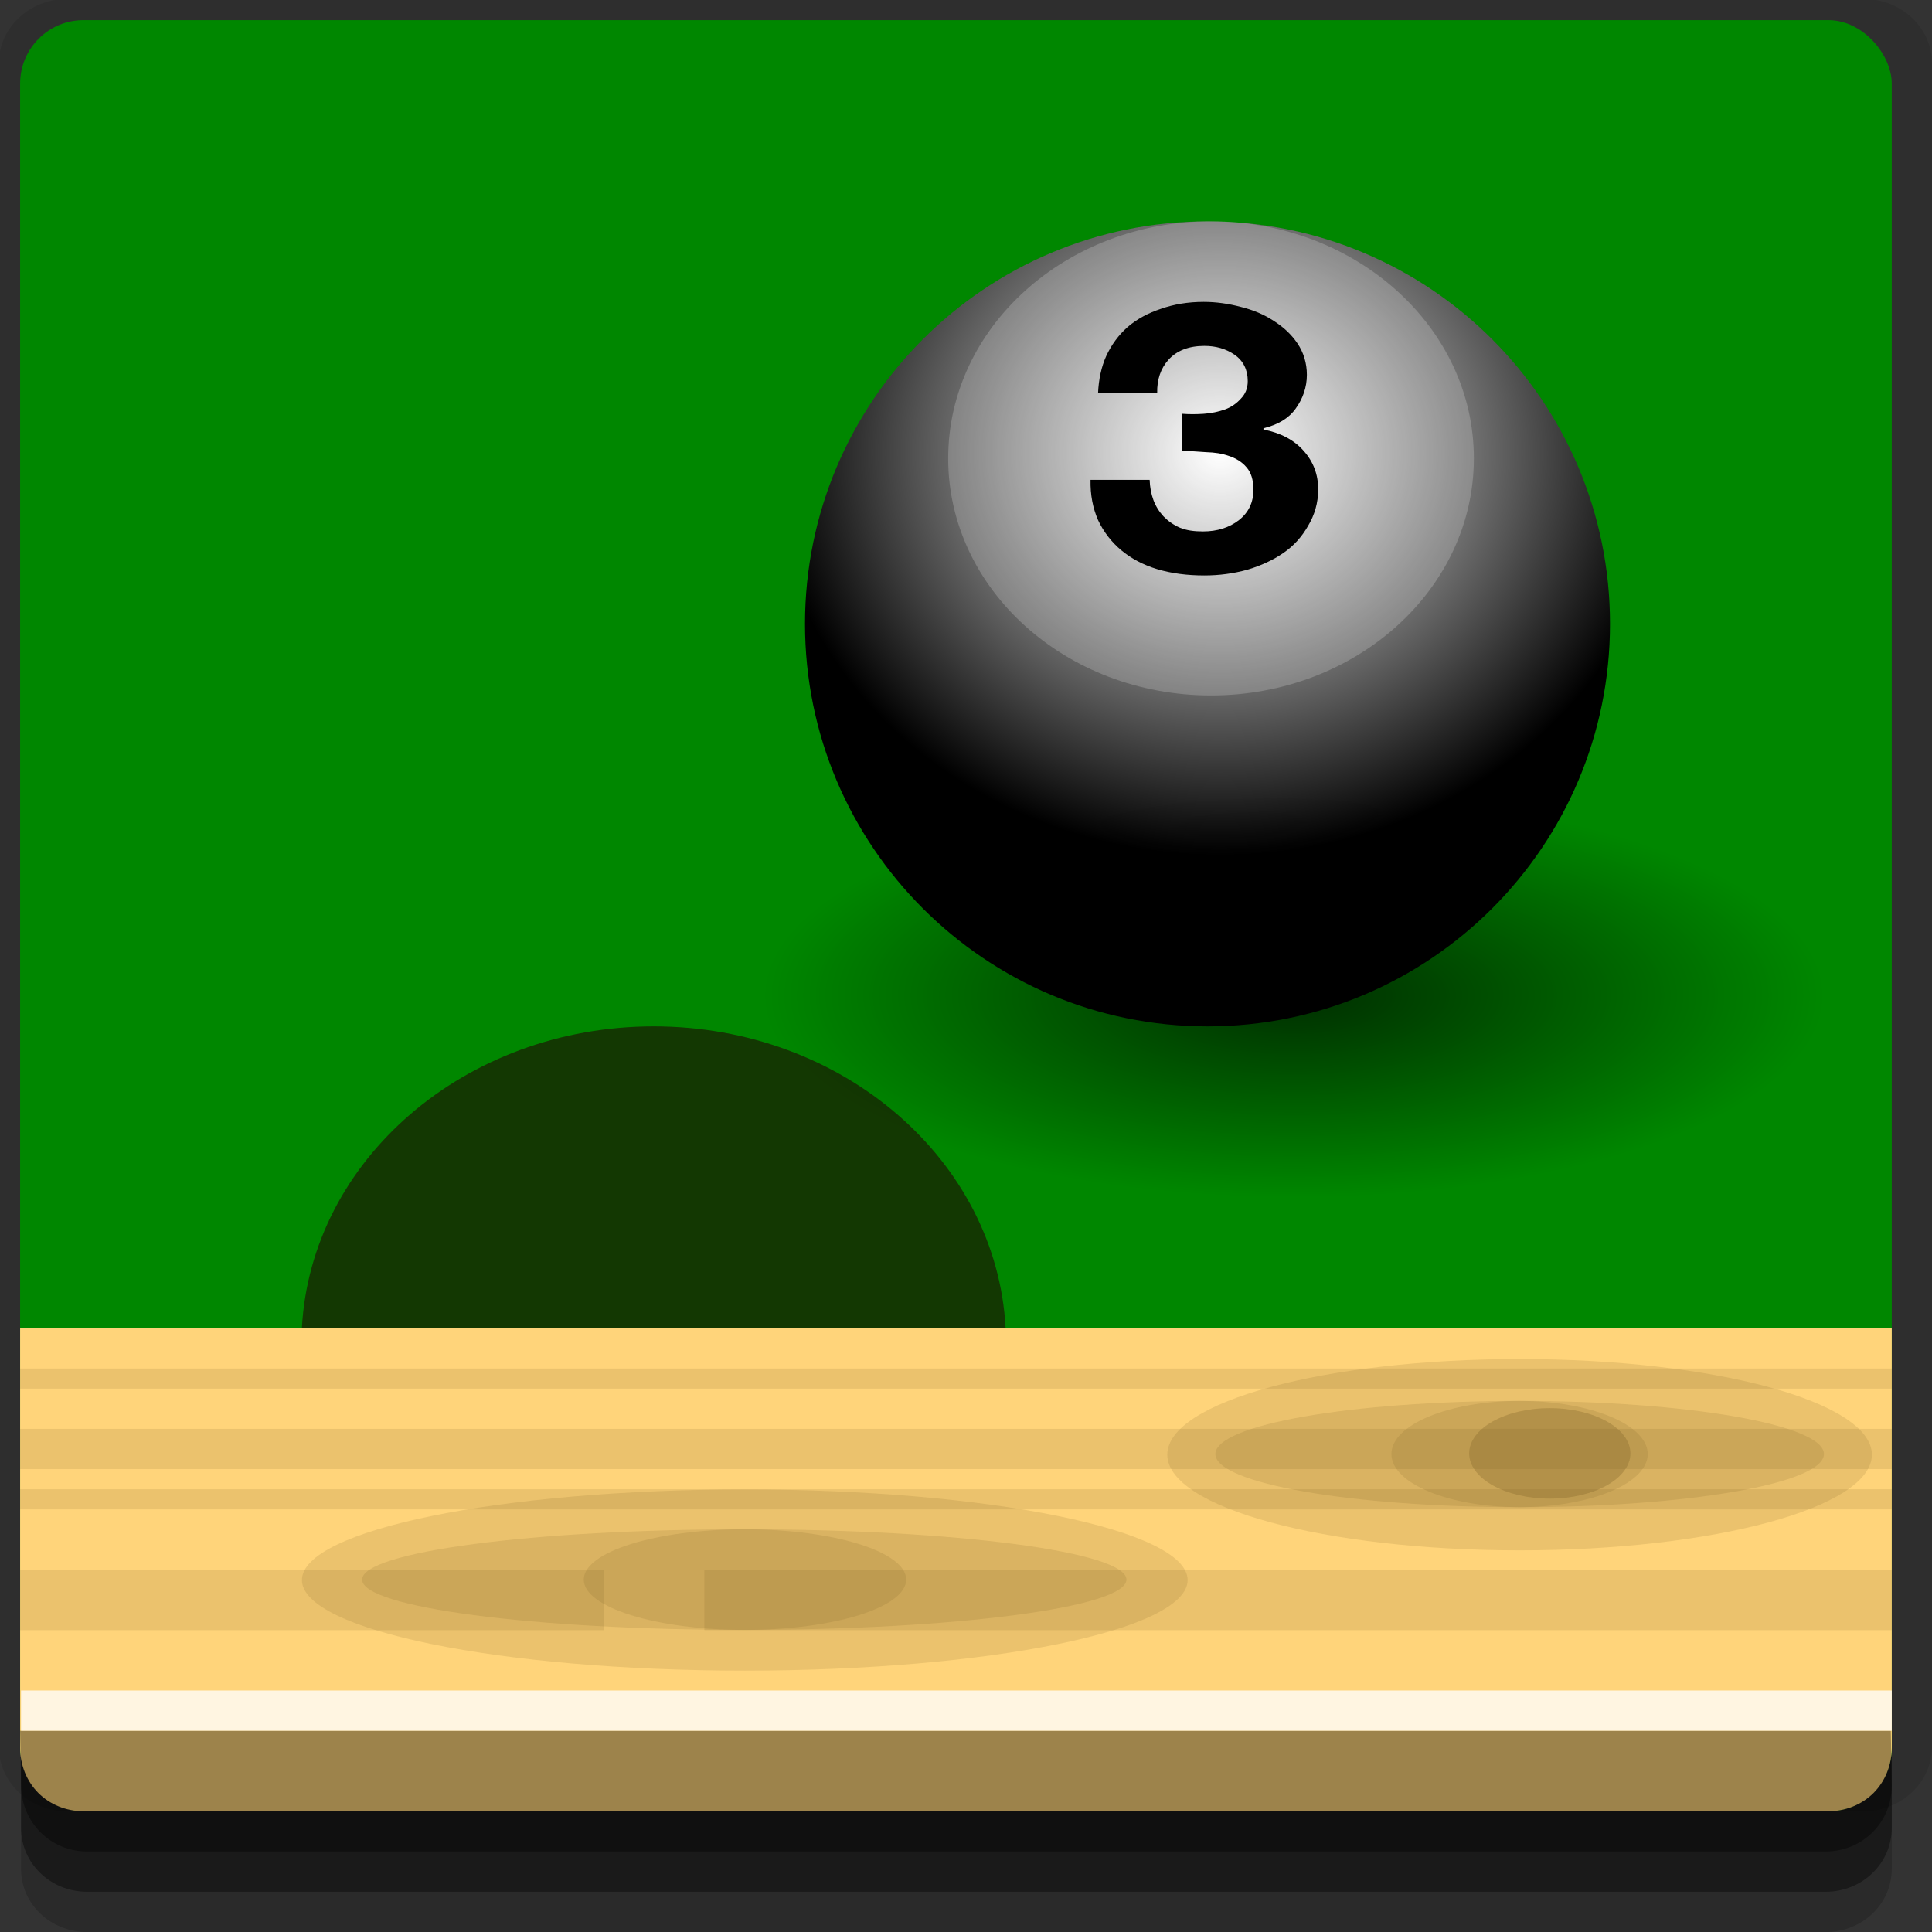 <?xml version="1.0" encoding="UTF-8" standalone="no"?>
<!-- Created with Inkscape (http://www.inkscape.org/) -->

<svg
   xmlns:dc="http://purl.org/dc/elements/1.1/"
   xmlns:cc="http://creativecommons.org/ns#"
   xmlns:rdf="http://www.w3.org/1999/02/22-rdf-syntax-ns#"
   xmlns:svg="http://www.w3.org/2000/svg"
   xmlns="http://www.w3.org/2000/svg"
   xmlns:xlink="http://www.w3.org/1999/xlink"
   xmlns:sodipodi="http://sodipodi.sourceforge.net/DTD/sodipodi-0.dtd"
   xmlns:inkscape="http://www.inkscape.org/namespaces/inkscape"
   width="96"
   height="96"
   id="svg2"
   version="1.1"
   inkscape:version="0.48.4 r9939"
   sodipodi:docname="8-ball-pool.svg">
  <rect width="100%" height="100%" fill="#333333" stroke="none"/>
  <defs
     id="defs4">
    <linearGradient
       inkscape:collect="always"
       id="linearGradient3828">
      <stop
         style="stop-color:#000000;stop-opacity:1;"
         offset="0"
         id="stop3830" />
      <stop
         style="stop-color:#000000;stop-opacity:0;"
         offset="1"
         id="stop3832" />
    </linearGradient>
    <linearGradient
       id="linearGradient3811">
      <stop
         style="stop-color:#ffffff;stop-opacity:1;"
         offset="0"
         id="stop3813" />
      <stop
         style="stop-color:#000000;stop-opacity:1;"
         offset="1"
         id="stop3815" />
    </linearGradient>
    <radialGradient
       inkscape:collect="always"
       xlink:href="#linearGradient3811"
       id="radialGradient3817"
       cx="60.598"
       cy="22.524"
       fx="60.598"
       fy="22.524"
       r="20"
       gradientUnits="userSpaceOnUse"
       gradientTransform="matrix(1.119,0.008,-0.008,1,-7.012,-0.512)" />
    <radialGradient
       inkscape:collect="always"
       xlink:href="#linearGradient3828"
       id="radialGradient3834"
       cx="60"
       cy="31"
       fx="60"
       fy="31"
       r="20"
       gradientUnits="userSpaceOnUse" />
  </defs>
  <sodipodi:namedview
     id="base"
     pagecolor="#ffffff"
     bordercolor="#666666"
     borderopacity="1.0"
     inkscape:pageopacity="0.0"
     inkscape:pageshadow="2"
     inkscape:zoom="5.90625"
     inkscape:cx="27.869374"
     inkscape:cy="41.227513"
     inkscape:document-units="px"
     inkscape:current-layer="layer1"
     showgrid="true"
     inkscape:snap-page="true"
     inkscape:snap-global="false"
     inkscape:snap-center="true"
     inkscape:snap-object-midpoints="false"
     showguides="true"
     inkscape:guide-bbox="true"
     inkscape:snap-bbox="true"
     inkscape:object-paths="true"
     inkscape:object-nodes="true"
     inkscape:window-width="1305"
     inkscape:window-height="744"
     inkscape:window-x="61"
     inkscape:window-y="24"
     inkscape:window-maximized="1"
     inkscape:snap-midpoints="false"
     inkscape:snap-grids="true"
     inkscape:snap-to-guides="false">
    <inkscape:grid
       type="xygrid"
       id="grid3002"
       empspacing="5"
       visible="true"
       enabled="true"
       snapvisiblegridlinesonly="true" />
  </sodipodi:namedview>
  <g
     inkscape:label="Layer 1"
     inkscape:groupmode="layer"
     id="layer1"
     transform="translate(0,-956.362)">
    <rect
       style="fill:#ffffff;fill-opacity:0;fill-rule:nonzero;stroke:none"
       id="rect3775"
       width="96"
       height="96"
       x="0"
       y="956.362"
       ry="0" />
    <path
       style="fill:#000000;fill-opacity:0.096;fill-rule:nonzero;stroke:none"
       d="m 3.353,956.307 c -1.884,0 -3.411,1.432 -3.411,3.198 l 0,83.659 c 0,1.766 1.527,3.198 3.411,3.198 l 89.236,0 c 1.884,0 3.411,-1.432 3.411,-3.198 l 0,-83.659 c 0,-1.766 -1.527,-3.198 -3.411,-3.198 z"
       id="rect3772"
       inkscape:connector-curvature="0"
       sodipodi:nodetypes="sssssssss" />
    <path
       style="fill:#000000;fill-opacity:0.187;fill-rule:nonzero;stroke:none"
       d="m 1.046,1041.807 0,7.422 c 0,1.739 1.462,3.134 3.285,3.134 l 86.384,0 c 1.823,0 3.285,-1.395 3.285,-3.134 l 0,-7.422 -92.954,0 z"
       id="rect3785"
       inkscape:connector-curvature="0" />
    <path
       style="fill:#000000;fill-opacity:0.384;fill-rule:nonzero;stroke:none"
       d="m 1.046,1041.807 0,5.381 c 0,1.762 1.462,3.175 3.285,3.175 l 86.384,0 c 1.823,0 3.285,-1.413 3.285,-3.175 l 0,-5.381 -92.954,0 z"
       id="rect3783"
       inkscape:connector-curvature="0" />
    <rect
       style="fill:#008700;fill-opacity:1;fill-rule:nonzero;stroke:none"
       id="rect2985-2"
       width="93"
       height="89"
       x="1"
       y="957.362"
       ry="3.151" />
    <path
       style="fill:#ffd47a;fill-opacity:1;fill-rule:evenodd;stroke:none"
       d="M 1 66 L 1 86.844 C 1 87.717 1.337 88.524 1.906 89.094 C 2.476 89.663 3.283 90 4.156 90 L 90.844 90 C 91.717 90 92.524 89.663 93.094 89.094 C 93.663 88.524 94 87.717 94 86.844 L 94 66 L 1 66 z "
       id="rect3768"
       transform="translate(0,956.362)" />
    <path
       style="fill:#000000;fill-opacity:0.384;fill-rule:nonzero;stroke:none"
       d="m 1,1042.362 0.046,2.746 c 0.03,1.806 1.462,3.254 3.285,3.254 l 86.384,0 c 1.823,0 3.285,-1.448 3.285,-3.254 l -0.046,-2.746 z"
       id="rect3781"
       inkscape:connector-curvature="0"
       sodipodi:nodetypes="csssscc" />
    <rect
       style="fill:#ffffff;fill-opacity:0.776;fill-rule:nonzero;stroke:none"
       id="rect3770"
       width="92.954"
       height="2"
       x="1.046"
       y="1040.362" />
    <rect
       style="fill:#77591f;fill-opacity:0.142;fill-rule:evenodd;stroke:none"
       id="rect3776"
       width="93"
       height="1"
       x="1"
       y="68"
       transform="translate(0,956.362)" />
    <rect
       y="1027.362"
       x="1"
       height="2"
       width="93"
       id="rect3778"
       style="fill:#77591f;fill-opacity:0.142;fill-rule:evenodd;stroke:none" />
    <rect
       style="fill:#77591f;fill-opacity:0.142;fill-rule:evenodd;stroke:none"
       id="rect3780"
       width="93"
       height="1"
       x="1"
       y="-1031.362"
       transform="scale(1,-1)" />
    <rect
       transform="scale(1,-1)"
       y="-1037.362"
       x="1"
       height="3"
       width="29"
       id="rect3782"
       style="fill:#77591f;fill-opacity:0.142;fill-rule:evenodd;stroke:none" />
    <rect
       style="fill:#77591f;fill-opacity:0.142;fill-rule:evenodd;stroke:none"
       id="rect3784"
       width="59"
       height="3"
       x="-94"
       y="-1037.362"
       transform="scale(-1,-1)" />
    <path
       sodipodi:type="arc"
       style="fill:#77591f;fill-opacity:0.142;fill-rule:evenodd;stroke:none"
       id="path3788"
       sodipodi:cx="37.5"
       sodipodi:cy="76"
       sodipodi:rx="22.5"
       sodipodi:ry="7"
       d="M 60,76 C 60,79.866 49.926,83 37.5,83 25.074,83 15,79.866 15,76 15,72.134 25.074,69 37.5,69 49.926,69 60,72.134 60,76 z"
       transform="matrix(0.978,0,0,0.643,0.333,986.005)" />
    <path
       transform="matrix(0.844,0,0,0.357,5.333,1007.719)"
       d="M 60,76 C 60,79.866 49.926,83 37.5,83 25.074,83 15,79.866 15,76 15,72.134 25.074,69 37.5,69 49.926,69 60,72.134 60,76 z"
       sodipodi:ry="7"
       sodipodi:rx="22.5"
       sodipodi:cy="76"
       sodipodi:cx="37.5"
       id="path3790"
       style="fill:#77591f;fill-opacity:0.142;fill-rule:evenodd;stroke:none"
       sodipodi:type="arc" />
    <path
       sodipodi:type="arc"
       style="fill:#77591f;fill-opacity:0.142;fill-rule:evenodd;stroke:none"
       id="path3792"
       sodipodi:cx="37.5"
       sodipodi:cy="76"
       sodipodi:rx="22.5"
       sodipodi:ry="7"
       d="M 60,76 C 60,79.866 49.926,83 37.5,83 25.074,83 15,79.866 15,76 15,72.134 25.074,69 37.5,69 49.926,69 60,72.134 60,76 z"
       transform="matrix(0.356,0,0,0.357,23.667,1007.719)" />
    <path
       transform="matrix(0.778,0,0,0.679,46.333,977.041)"
       d="M 60,76 C 60,79.866 49.926,83 37.5,83 25.074,83 15,79.866 15,76 15,72.134 25.074,69 37.5,69 49.926,69 60,72.134 60,76 z"
       sodipodi:ry="7"
       sodipodi:rx="22.5"
       sodipodi:cy="76"
       sodipodi:cx="37.5"
       id="path3794"
       style="fill:#77591f;fill-opacity:0.142;fill-rule:evenodd;stroke:none"
       sodipodi:type="arc" />
    <path
       sodipodi:type="arc"
       style="fill:#77591f;fill-opacity:0.142;fill-rule:evenodd;stroke:none"
       id="path3796"
       sodipodi:cx="37.5"
       sodipodi:cy="76"
       sodipodi:rx="22.5"
       sodipodi:ry="7"
       d="M 60,76 C 60,79.866 49.926,83 37.5,83 25.074,83 15,79.866 15,76 15,72.134 25.074,69 37.5,69 49.926,69 60,72.134 60,76 z"
       transform="matrix(0.672,0,0,0.377,50.311,999.961)" />
    <path
       transform="matrix(0.283,0,0,0.377,64.894,999.961)"
       d="M 60,76 C 60,79.866 49.926,83 37.5,83 25.074,83 15,79.866 15,76 15,72.134 25.074,69 37.5,69 49.926,69 60,72.134 60,76 z"
       sodipodi:ry="7"
       sodipodi:rx="22.5"
       sodipodi:cy="76"
       sodipodi:cx="37.5"
       id="path3798"
       style="fill:#77591f;fill-opacity:0.142;fill-rule:evenodd;stroke:none"
       sodipodi:type="arc" />
    <path
       sodipodi:type="arc"
       style="fill:#77591f;fill-opacity:0.142;fill-rule:evenodd;stroke:none"
       id="path3800"
       sodipodi:cx="37.5"
       sodipodi:cy="76"
       sodipodi:rx="22.5"
       sodipodi:ry="7"
       d="M 60,76 C 60,79.866 49.926,83 37.5,83 25.074,83 15,79.866 15,76 15,72.134 25.074,69 37.5,69 49.926,69 60,72.134 60,76 z"
       transform="matrix(0.178,0,0,0.321,70.333,1004.184)" />
    <path
       transform="matrix(0.178,0,0,0.321,70.333,1004.184)"
       d="M 60,76 C 60,79.866 49.926,83 37.5,83 25.074,83 15,79.866 15,76 15,72.134 25.074,69 37.5,69 49.926,69 60,72.134 60,76 z"
       sodipodi:ry="7"
       sodipodi:rx="22.5"
       sodipodi:cy="76"
       sodipodi:cx="37.5"
       id="path3802"
       style="fill:#77591f;fill-opacity:0.142;fill-rule:evenodd;stroke:none"
       sodipodi:type="arc" />
    <path
       style="fill:#1d1403;fill-opacity:0.68;fill-rule:evenodd;stroke:none"
       d="m 32.484,1007.362 c -9.396,0 -17.041,6.656 -17.484,15 l 34.969,0 c -0.443,-8.344 -8.089,-15 -17.484,-15 z"
       id="path3804"
       inkscape:connector-curvature="0" />
    <path
       sodipodi:type="arc"
       style="fill:url(#radialGradient3817);fill-opacity:1;fill-rule:evenodd;stroke:none"
       id="path3809"
       sodipodi:cx="60"
       sodipodi:cy="31"
       sodipodi:rx="20"
       sodipodi:ry="20"
       d="M 80,31 C 80,42.046 71.046,51 60,51 48.954,51 40,42.046 40,31 40,19.954 48.954,11 60,11 c 11.046,0 20,8.954 20,20 z"
       transform="translate(0,956.362)" />
    <path
       transform="matrix(0.653,0,0,0.589,20.995,960.879)"
       d="M 80,31 C 80,42.046 71.046,51 60,51 48.954,51 40,42.046 40,31 40,19.954 48.954,11 60,11 c 11.046,0 20,8.954 20,20 z"
       sodipodi:ry="20"
       sodipodi:rx="20"
       sodipodi:cy="31"
       sodipodi:cx="60"
       id="path3819"
       style="fill:#ffffff;fill-opacity:0.196;fill-rule:evenodd;stroke:none"
       sodipodi:type="arc" />
    <path
       style="font-size:20.142px;font-style:normal;font-variant:normal;font-weight:normal;font-stretch:normal;text-align:end;line-height:125%;letter-spacing:0px;word-spacing:0px;text-anchor:end;fill:#000000;fill-opacity:1;stroke:none;font-family:Andale Mono;-inkscape-font-specification:Andale Mono"
       d="M 59.812 15 C 59.03 15 58.325 15.12 57.688 15.344 C 57.05 15.555 56.495 15.852 56.031 16.25 C 55.582 16.648 55.229 17.127 54.969 17.688 C 54.723 18.235 54.591 18.859 54.562 19.531 L 57.5 19.531 C 57.486 18.859 57.671 18.311 58.062 17.875 C 58.468 17.427 59.062 17.188 59.844 17.188 C 60.409 17.188 60.909 17.326 61.344 17.625 C 61.778 17.924 62 18.377 62 18.938 C 62 19.311 61.873 19.588 61.656 19.812 C 61.453 20.037 61.208 20.219 60.875 20.344 C 60.556 20.456 60.189 20.538 59.812 20.562 C 59.436 20.587 59.083 20.587 58.75 20.562 L 58.75 22.406 C 59.127 22.406 59.532 22.444 59.938 22.469 C 60.357 22.481 60.715 22.532 61.062 22.656 C 61.41 22.768 61.72 22.957 61.938 23.219 C 62.169 23.48 62.281 23.846 62.281 24.344 C 62.281 24.966 62.04 25.47 61.562 25.844 C 61.085 26.217 60.476 26.406 59.781 26.406 C 59.332 26.406 58.958 26.356 58.625 26.219 C 58.306 26.082 58.03 25.88 57.812 25.656 C 57.595 25.42 57.428 25.155 57.312 24.844 C 57.197 24.533 57.139 24.205 57.125 23.844 L 54.188 23.844 C 54.173 24.591 54.302 25.246 54.562 25.844 C 54.838 26.429 55.226 26.933 55.719 27.344 C 56.211 27.755 56.805 28.07 57.5 28.281 C 58.21 28.493 58.989 28.594 59.844 28.594 C 60.582 28.594 61.288 28.499 61.969 28.312 C 62.649 28.113 63.26 27.83 63.781 27.469 C 64.303 27.108 64.696 26.66 65 26.125 C 65.319 25.59 65.5 24.997 65.5 24.312 C 65.5 23.578 65.259 22.942 64.781 22.406 C 64.303 21.858 63.621 21.506 62.781 21.344 L 62.781 21.281 C 63.491 21.107 64.027 20.798 64.375 20.312 C 64.737 19.815 64.937 19.248 64.938 18.625 C 64.937 18.04 64.773 17.511 64.469 17.062 C 64.165 16.614 63.774 16.249 63.281 15.938 C 62.803 15.626 62.265 15.399 61.656 15.25 C 61.048 15.088 60.421 15 59.812 15 z "
       transform="translate(0,956.362)"
       id="text3821" />
    <path
       transform="matrix(1.317,0,0,0.501,-14.73,990.301)"
       d="M 80,31 C 80,42.046 71.046,51 60,51 48.954,51 40,42.046 40,31 40,19.954 48.954,11 60,11 c 11.046,0 20,8.954 20,20 z"
       sodipodi:ry="20"
       sodipodi:rx="20"
       sodipodi:cy="31"
       sodipodi:cx="60"
       id="path3826"
       style="fill:url(#radialGradient3834);fill-opacity:1;fill-rule:evenodd;stroke:none;opacity:0.658"
       sodipodi:type="arc" />
  </g>
</svg>
